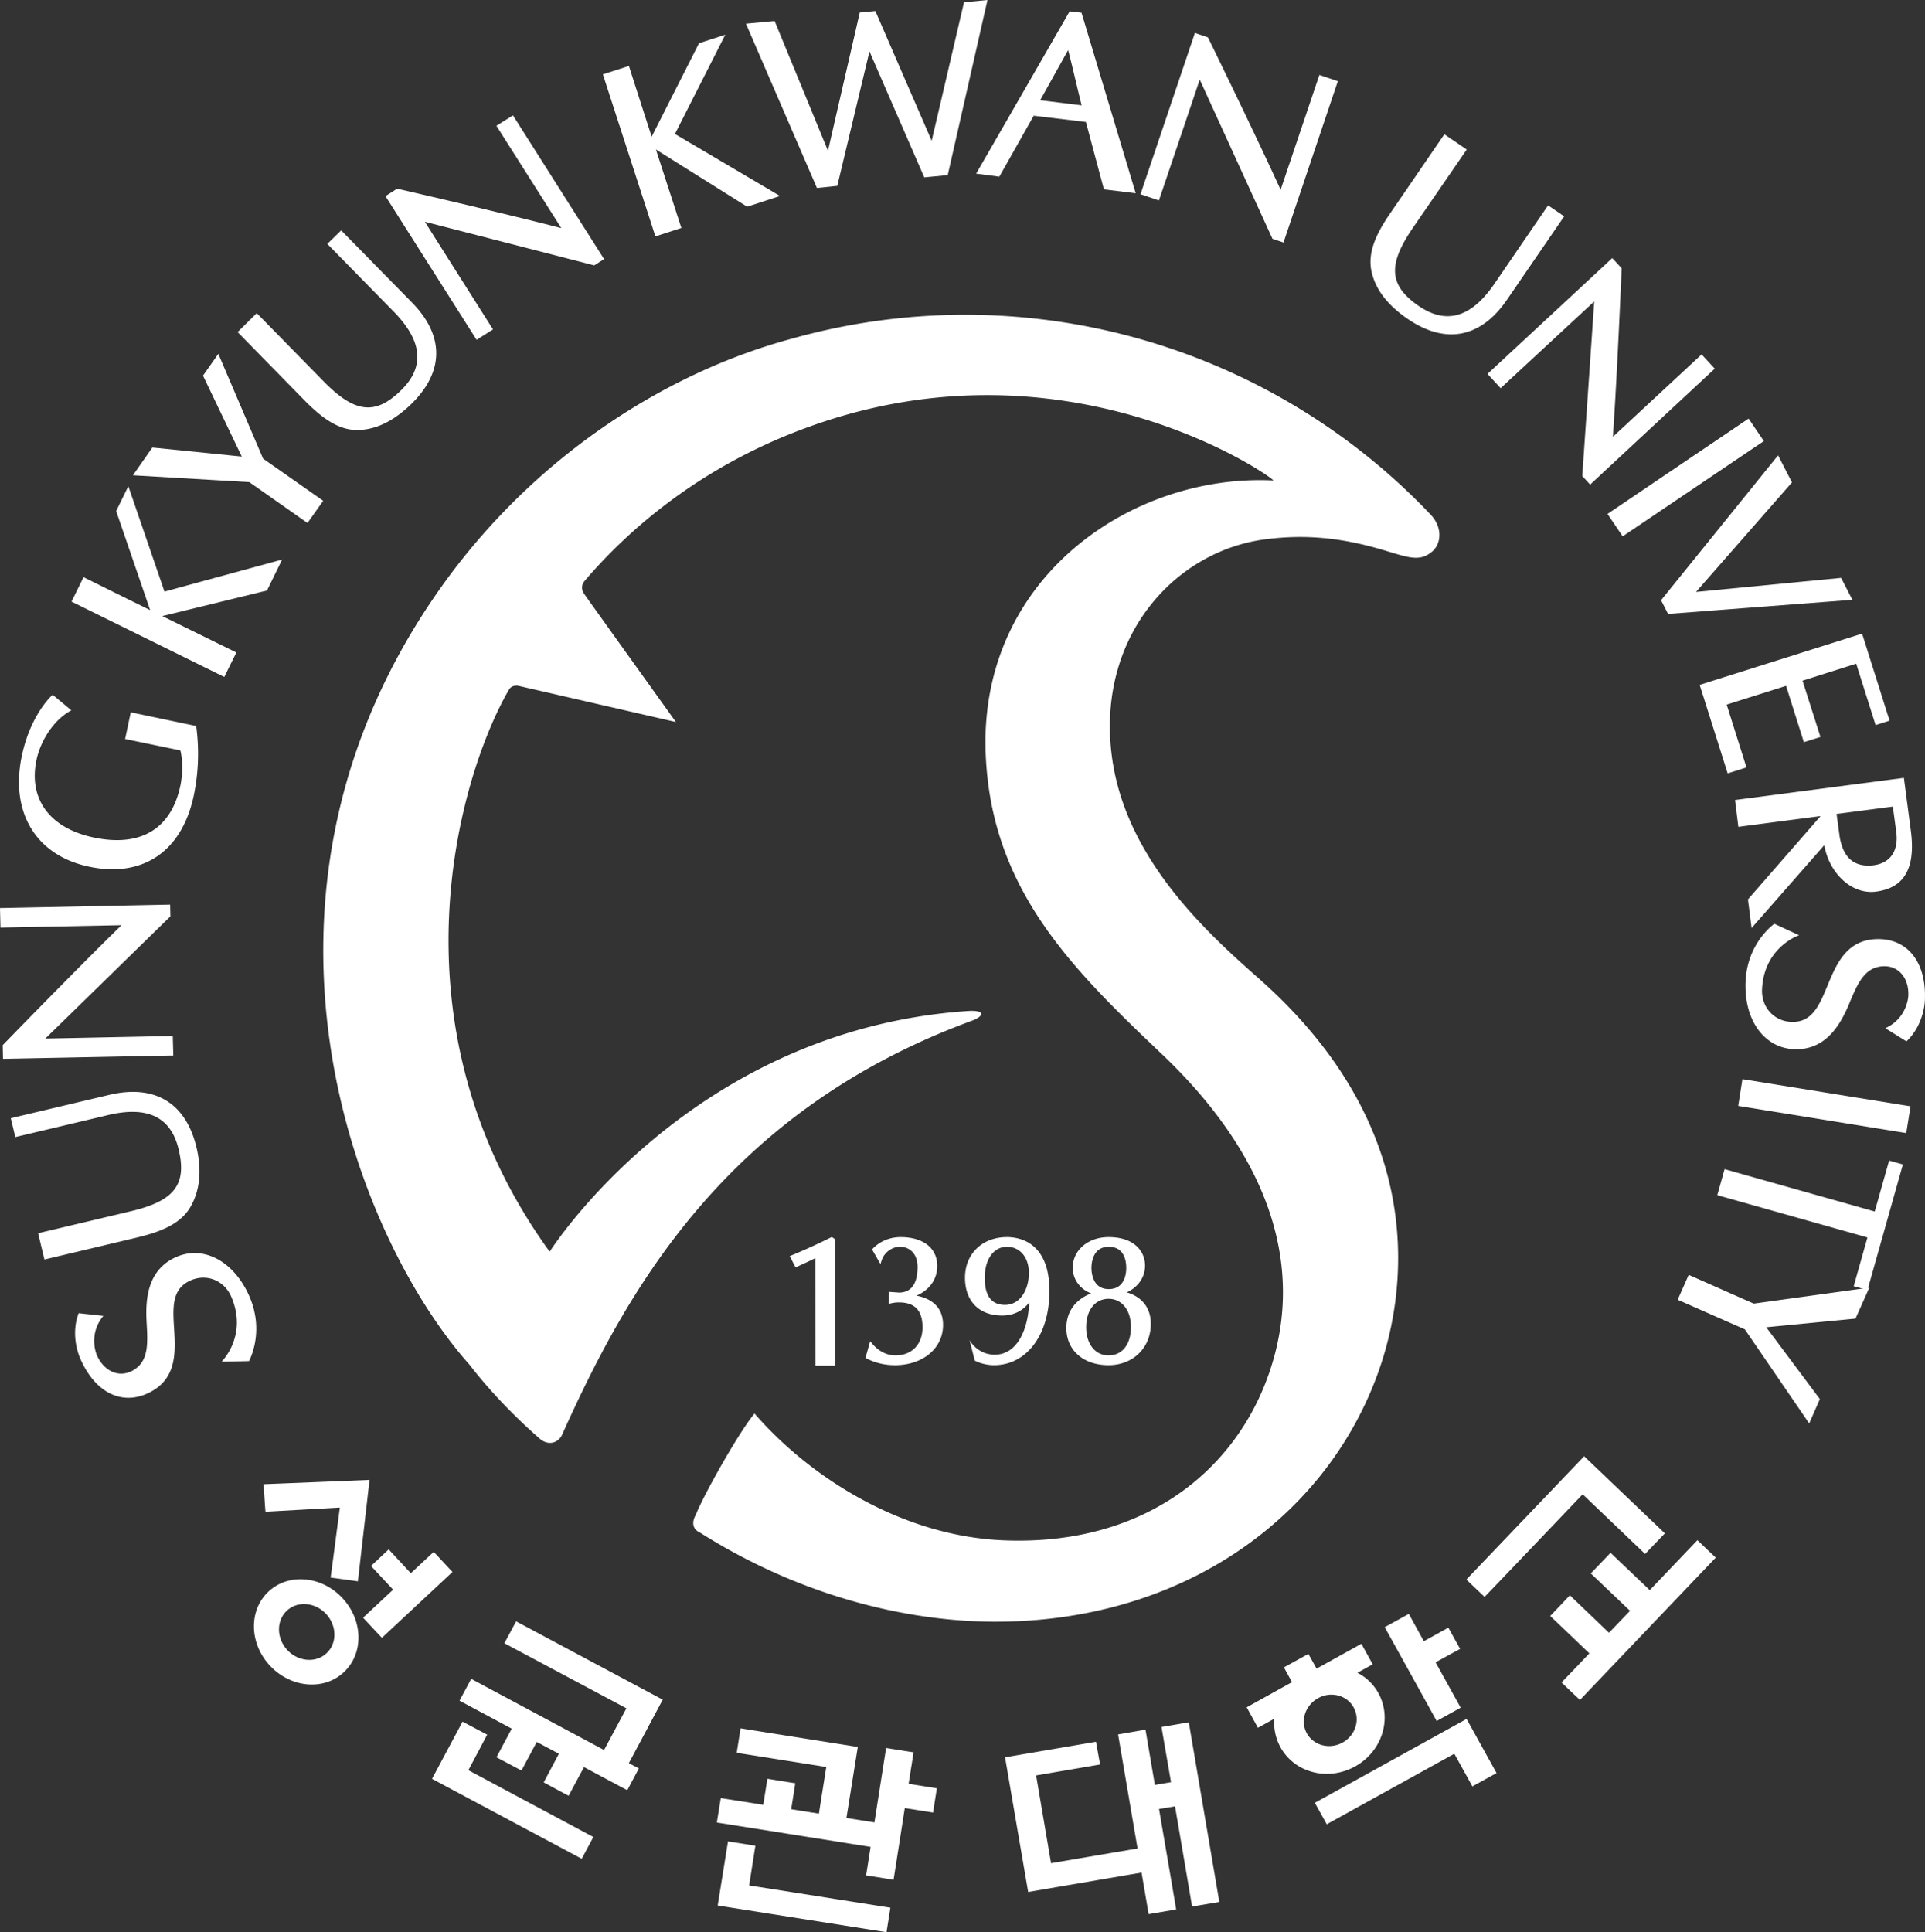 <svg xmlns="http://www.w3.org/2000/svg" xml:space="preserve" width="697.413" height="700" viewBox="0 0 697.413 700"><rect x="0" y="0" width="697.413" height="700" fill="#333333" stroke="none"/><path d="M511.291 135.384s-2.634-2.773-2.975-3.102c.374-.346 6.302-6.006 6.302-6.006l-3.382-3.526s-5.917 5.682-6.275 6.018c-.307-.336-2.843-2.986-3.156-3.321.357-.32 6.286-6 6.286-6s-4.125-4.335-4.471-4.674c.313-.303 2.623-2.503 2.953-2.806.346.37 21.452 22.47 21.804 22.85-.33.296-2.617 2.492-2.942 2.799-.352-.364-7.65-8.023-7.65-8.023s-5.95 5.664-6.29 5.993c-.088-.093-.204-.202-.204-.202" style="fill:#fff;fill-opacity:1;fill-rule:nonzero;stroke:none;stroke-width:.55" transform="matrix(2.257 0 0 -2.257 -570.944 868.572)"/><path d="M520.216 138.716c-.38.341-12.587 12.016-12.967 12.373-.115-.11-.214-.232-.214-.232s-18.335-19.18-18.687-19.565c.308-.303 2.607-2.481 2.92-2.782.38.363 15.745 16.474 15.745 16.474l10.025-9.579 3.178 3.31M296.068 129.367c-3.2-2.986-3.113-8.32.225-11.89 3.338-3.585 8.667-4.058 11.857-1.061 3.233 2.996 3.118 8.343-.226 11.911-3.327 3.575-8.656 4.037-11.856 1.04zm2.942-3.07c1.721 1.6 4.52 1.364 6.297-.515 1.748-1.893 1.792-4.735.071-6.314-1.683-1.594-4.531-1.374-6.291.511-1.76 1.893-1.782 4.73-.077 6.318M325.39 132.733s-2.491 2.672-2.794 3.001c-.34-.296-3.684-3.42-3.684-3.42s-3.245 3.487-3.553 3.822c-.302-.29-2.535-2.376-2.837-2.666.313-.32 3.547-3.8 3.547-3.8l-4.823-4.498c.291-.314 2.705-2.905 3.03-3.225.352.331 10.976 10.236 11.328 10.571-.104.106-.214.215-.214.215M311.944 147.271s-16.168-.652-16.663-.674c.022-.44.248-3.989.303-4.417.473.033 11.933.67 11.933.67s-1.408-10.755-1.479-11.24c.429-.05 3.948-.533 4.377-.6.055.496 1.804 15.718 1.87 16.285-.16 0-.34-.023-.34-.023M444.321 78.802l4.372.741-4.9 28.828c-.148-.01-.296-.045-.296-.045s-3.64-.62-4.086-.698c.077-.484 1.528-8.86 1.528-8.86l-2.59-.44s-1.43 8.376-1.501 8.872l-4.405-.765 3.124-18.312c-3.498-.59-13.886-2.359-13.886-2.359l-2.397 14.09s9.766 1.664 10.267 1.752l-.655 3.641h-.05l-14.545-2.485c.88-5.196 3.64-21.2 3.707-21.619l18.202 3.113 1.139-6.67 4.415.754c-.066.494-2.75 16.124-2.75 16.124l2.569.427s2.662-15.606 2.739-16.09M355.262 101.113l-1.353.708 5.444 10.202-.27.13-23.272 12.434-1.881-3.514c.429-.23 19.588-10.446 19.588-10.446s-2.188-4.082-3.585-6.694L328.6 115.355l-1.87-3.504c.43-.226 8.381-4.492 8.381-4.492s-2.238-4.174-2.441-4.597l4.009-2.125c.203.398 2.447 4.589 2.447 4.589l3.558-1.892s-2.227-4.202-2.442-4.598l3.998-2.15c.226.413 2.47 4.608 2.47 4.608s6.521-3.493 6.95-3.712l1.859 3.498c-.121.055-.258.133-.258.133zm-24.093 5.284-3.954 2.09-4.9-9.18 24.032-12.834 1.865 3.497c-.451.237-20.062 10.724-20.062 10.724s2.794 5.269 3.02 5.703M374.217 88.563a6.653 6.653 0 0 0-.291.054s-3.674.584-4.103.644l-1.655-10.29 27.1-4.283.622 3.931c-.473.078-22.673 3.575-22.673 3.575s.923 5.896 1 6.369zm24.598 9.948s.726 4.586.803 5.048c-.126.022-.28.043-.28.043s-3.685.578-4.136.655l-1.875-11.943-4.493.709 1.826 11.417c-.16.032-.297.032-.297.032s-18.037 2.853-18.521 2.943l-.622-3.933c.484-.071 14.38-2.277 14.38-2.277s-.824-5.14-1.182-7.485l-4.454.71s.6 3.729.654 4.18c-.11.005-.269.028-.269.028s-3.767.603-4.207.68c-.066-.455-.66-4.18-.66-4.18s-6.357 1.008-6.819 1.075l-.632-3.92 24.68-3.913-.72-4.575 4.405-.698c.088.472 1.803 11.505 1.803 11.505s4.086-.644 4.543-.722l.605 3.902c-.451.064-4.532.719-4.532.719M478.862 125.644s-3.222-1.776-3.63-1.991c.248-.417 8.123-14.64 8.348-15.067.363.215 3.481 1.925 3.855 2.14l-4.03 7.28s3.536 1.952 3.942 2.156a452.14 452.14 0 0 0-1.891 3.41c-.396-.227-3.938-2.173-3.938-2.173s-2.194 3.985-2.42 4.404c-.126-.088-.236-.159-.236-.159M488.123 108.777S464.47 95.695 464.02 95.458c.214-.384 1.71-3.07 1.913-3.447.44.247 20.48 11.323 20.48 11.323l2.903-5.242c.374.204 3.476 1.92 3.877 2.14-.236.419-4.575 8.266-4.812 8.689l-.258-.144M471.493 120.98l-7.193-3.986-1.314 2.364-3.927-2.16 1.298-2.372-7.27-4.04 1.804-3.285 2.629 1.458a8.191 8.191 0 0 1 .99-4.586c2.265-4.103 7.616-5.488 11.966-3.08 4.328 2.382 6.016 7.666 3.74 11.78a7.96 7.96 0 0 1-3.355 3.255l2.452 1.364zm-3.024-15.852c-2.063-1.15-4.642-.476-5.736 1.484-1.089 1.974-.27 4.487 1.815 5.647 2.05 1.139 4.63.473 5.702-1.49 1.084-1.968.303-4.493-1.781-5.641M558.991 217.679l-3.387 2.117c3.569 1.633 3.684 5.186 3.684 5.186.143 2.771-1.49 4.778-3.844 4.756-3.156-.01-4.306-2.793-5.636-5.994-1.43-3.437-3.624-7.055-8.013-7.314-5.317-.308-8.903 4.383-8.628 10.828.258 6.286 4.62 9.294 4.62 9.294l3.975-1.837s-5.598-1.848-5.95-8.606c-.17-2.997 2.018-5.318 4.96-5.307 3.124.033 4.251 2.7 5.544 5.824 1.44 3.48 3.08 7.44 8.089 7.473 4.883.033 7.825-3.844 7.54-9.87 0 0-.089-3.845-2.954-6.55M265.586 174.048l3.965-.43c-2.492-3.028-1.056-6.268-1.056-6.268 1.1-2.558 3.437-3.658 5.576-2.612 2.816 1.407 2.623 4.393 2.425 7.854-.214 3.733.187 7.945 4.01 10.107 4.64 2.605 9.925-.056 12.499-5.972 2.502-5.77-.072-10.367-.072-10.367l-4.405-.1s4.23 4.115 1.59 10.358c-1.15 2.76-4.136 3.898-6.775 2.588-2.816-1.386-2.645-4.284-2.431-7.66.225-3.766.462-8.045-4.014-10.256-4.372-2.16-8.722.021-11.087 5.564 0 0-1.622 3.493-.225 7.194M261.417 273.314l-.286-.27c-.495-.51-3.398-3.54-4.663-9.535-1.925-9.195 2.354-16.025 10.828-17.795 8.623-1.81 14.908 2.48 16.784 11.477.73 3.525.874 7.132.423 10.767l-.055.341-10.493 2.2-.907-4.284 8.876-1.837c.484-2.062.291-4.19 0-5.637-1.463-6.95-6.38-9.915-13.87-8.348-7 1.463-10.569 6.083-9.232 12.473.698 3.211 2.799 6.379 5.41 7.847l.182.11-2.997 2.491M288.012 328.037l-2.459-3.497 6.22-12.99-14.353 1.452-3.113-4.46 18.676-1.094c.22-.149 9.337-6.56 9.337-6.56l2.525 3.563s-9.443 6.626-9.646 6.758l-7.187 16.828M543.374 156.356l1.715 3.905-8.611 11.531 14.336 1.389 2.216 4.97-18.543-2.563c-.253.092-10.449 4.614-10.449 4.614l-1.77-3.993s10.547-4.653 10.772-4.745l10.334-15.108M279.367 289.878l-5.802 16.916-1.952-3.987 5.455-15.904c-.753.363-10.696 5.285-10.696 5.285l-1.925-3.921 24.521-12.093 1.936 3.926-11.895 5.846 16.811 4.102 2.431 4.972-18.884-5.142M361.305 363.331l8.079 15.931-4.213-1.363-7.6-14.997c-.27.787-3.651 11.345-3.651 11.345l-4.18-1.342 8.43-26.017 4.169 1.353-4.091 12.599 14.65-9.184 5.273 1.721-16.866 9.954M384.1 354.664l3.266.336 5.164 21.584 8.799-20.22 3.767.363 6.379 28.106-3.767-.363-5.192-22.233-9.04 20.825-2.502-.236-5.104-22.19-8.562 20.826-4.603-.429 11.394-26.369M426.57 382.793l-1.903.225-15.007-26.055 3.717-.484 5.522 9.783 8.375-1.006 2.892-10.817 5.104-.622zm-2.15-5.994c.45-1.6 1.87-7.787 2.177-8.87l-6.66.819 4.483 8.05M533.65 317.644l-22.65-15.3 2.436-3.596 22.662 15.283-2.447 3.613M559.646 207.258l-26.985 4.36-.676-4.294 26.973-4.361.688 4.295M492.825 339.25c-3.822-5.56-7.842-6.462-12.137-3.52-4.812 3.306-4.96 6.638-.935 12.522l8.65 12.577-3.59 2.453-8.838-12.902c-1.88-2.782-3.607-5.983-2.827-9.238.655-2.838 2.59-5.307 5.747-7.474 6.038-4.146 11.708-3.14 15.953 3.03l9.2 13.413-2.584 1.76-8.64-12.621M316.228 334.752c4.702-4.834 4.834-8.937 1.116-12.566-4.179-4.103-7.495-3.619-12.477 1.48l-10.69 10.904-3.07-3.04 10.933-11.159c2.387-2.376 5.175-4.696 8.53-4.553 2.908.093 5.68 1.512 8.44 4.185 5.23 5.136 5.34 10.894.116 16.244l-11.394 11.61-2.222-2.173 10.718-10.932M270.298 205.85c6.556 1.562 10.152-.468 11.345-5.516 1.364-5.714-.764-8.282-7.699-9.926l-14.858-3.525 1.011-4.219 15.222 3.62c3.24.814 6.665 2.007 8.299 4.96 1.407 2.535 1.776 5.692.885 9.42-1.7 7.143-6.704 10.163-13.996 8.43l-15.81-3.745.726-3.03 14.875 3.53M519.6 288.492l1.128-2.2 29.58 2.266-1.804 3.52-23.294-2.255 15.403 17.581-2.233 4.339-18.78-23.25M530.131 271.736c.814.258 8.739 2.76 9.536 3.008l2.854-9.035 2.667.83-2.881 9.04c.786.248 7.853 2.481 8.617 2.729l3.113-9.86 2.243.709-4.41 13.973-26.072-8.226 4.493-14.21 3.019.956-3.179 10.086" style="fill:#fff;fill-opacity:1;fill-rule:nonzero;stroke:none;stroke-width:.55" transform="matrix(2.257 0 0 -2.257 -570.944 868.572)"/><path d="m558.42 197.925-2.211.622-2.31-8.172c-.89.247-24.103 6.797-24.103 6.797l-1.171-4.174 24.103-6.791-2.205-7.83 2.216-.6 5.68 20.148M531.473 256.42l.534-4.305 13.203 1.726-11.664-13.374.589-4.591 11.664 13.297c.775-4.45 4.36-7.974 8.304-7.457 4.476.583 6.379 3.673 5.603 9.7l-1.127 8.557zm16.3-2.232c.775.093 8.221 1.072 9.035 1.177l.55-4.103c.44-3.415-1.364-5.108-3.827-5.334-2.558-.247-4.67.825-5.274 4.68l-.484 3.58M335.305 366.317l-2.656-1.672 10.42-16.426c-9.623 2.491-26.357 6.33-26.357 6.33l-1.87-1.194 14.628-23.069 2.634 1.672s-6.082 9.59-10.943 17.284l27.194-7.006 1.578 1.012-14.628 23.07M252.965 239.076l.077-3.129 19.429.38c-7.11-6.919-19.066-19.248-19.066-19.248l.044-2.205 27.337.539-.088 3.134s-11.34-.236-20.463-.417l20.089 19.62-.044 1.881-27.315-.555M467.715 371.805l-2.964 1.001-6.22-18.433c-4.113 9.035-11.663 24.46-11.663 24.46l-2.096.715-8.732-25.89 2.953-1s3.651 10.761 6.555 19.406l11.675-25.56 1.77-.594 8.722 25.895M528.218 325.656l-2.107 2.288-14.243-13.226c.688 9.904 1.408 27.056 1.408 27.056l-1.512 1.633-20.023-18.592 2.107-2.288s8.342 7.726 15.023 13.924l-1.919-28.024 1.265-1.375 20 18.604M339.578 153.933c-2.64 2.298-7.177 6.571-11.213 11.806-18.582 20.837-39.77 75.427-4.499 124.975 14.562 20.418 35.443 34.166 56.192 39.754a103.004 103.004 0 0 0 102.61-28.294c1.897-2.062 1.633-4.669.17-5.884-2.095-1.77-4.009-.847-8.26.385-6.626 1.925-12.34 2.387-18.472 1.6-14.21-1.815-26.533-15.002-24.823-33.413 1.545-16.822 14.512-28.959 23.63-36.982 31.962-28.162 21.277-58.341 18.664-64.968-8.848-22.501-31.5-38.385-60.865-38.385-12.214 0-29.839 3.169-47.54 14.403-.688.297-1.381 1.21-.534 2.728 1.364 3.414 7.011 13.4 9.442 16.284 8.826-10.174 23.669-19.755 40.2-20.359 22.557-.835 37.097 11.388 42.415 26.887 6.005 17.408-.374 35.166-17.24 51.18-14.53 13.802-27.507 26.572-28.277 48.47-.946 28.046 23.487 44.703 46.171 43.597.688-.044-31.373 23.092-72.518 9.31-20.138-6.741-32.193-18.62-37.983-25.39-.858-1.05-.297-1.847-.011-2.265.638-.924 14.622-20.43 14.622-20.43l-25.241 5.802s-1.045.259-1.556-.605c-8.002-13.82-19.842-53.81 6.538-90.22 0 0 22.481 35.607 67.107 38.637 2.975.193 2.59-.863.633-1.572-39.859-14.661-55.592-43.894-65.744-66.44-.643-1.393-2.287-1.805-3.618-.61" style="fill:#fff;fill-opacity:1;fill-rule:nonzero;stroke:none;stroke-width:.55" transform="matrix(2.257 0 0 -2.257 -570.944 868.572)"/><path d="M380.673 181.406s2.48 1.106 3.19 1.497l.01-17.284h3.113v20.32l-.495.345-.181-.088a93.93 93.93 0 0 0-6.583-2.986l.946-1.804M397.276 175.78c2.535 0 3.772-1.302 3.772-3.998 0-2.74-1.71-4.51-4.36-4.51-1.904 0-3.201 1.277-3.663 1.827l-.385.45-.754-2.695.226-.11c1.094-.515 2.491-1.04 4.531-1.04 4.46 0 7.7 2.708 7.7 6.458 0 3.426-2.652 4.4-4.274 4.702 1.771.741 3.344 2.352 3.344 4.767 0 2.86-2.25 4.62-5.846 4.632-3.052.01-4.62-1.986-4.62-1.986l1.343-2.332.225.666c.357 1.04 1.463 2.094 2.937 2.094 1.275 0 2.799-.853 2.799-3.254 0-1.872-.523-4.093-2.975-4.093l-1.623.116v-1.92s.902.25 1.623.225M408.599 169.73l.835-3.288s1.293-.748 3.13-.737c5.207.012 8.859 4.885 8.859 11.9 0 7.81-4.768 8.658-6.82 8.658-3.964 0-6.736-2.686-6.736-6.522 0-3.747 2.255-6.067 5.95-6.067 1.837 0 3.3.73 4.361 2.095-.181-4.372-1.936-8.37-5.51-8.38-2.854-.01-4.07 2.341-4.07 2.341zm5.691 5.654c-2.177 0-3.255 1.424-3.255 4.357 0 2.969 1.44 4.964 3.558 4.964 2.106 0 3.53-1.689 3.53-4.202 0-2.556-1.309-5.119-3.833-5.119M433.829 177.39c1.77.793 2.942 2.393 2.942 4.297 0 2.105-1.534 4.576-5.857 4.576-3.283 0-5.752-2.108-5.752-4.911 0-2.09 1.414-3.553 2.953-4.125-2.535-.997-3.976-2.932-3.976-5.561 0-3.568 2.728-5.961 6.775-5.961 3.921 0 6.78 2.784 6.78 6.627 0 3.542-2.622 4.713-3.865 5.059zm-5.664 3.923c0 .804.209 3.392 2.782 3.392 2.547 0 2.805-2.363 2.805-3.392 0-.797-.181-3.398-2.805-3.398-2.573 0-2.782 2.6-2.782 3.398zm2.75-14.04c-2.156 0-3.597 1.826-3.597 4.543 0 2.716 1.44 4.541 3.596 4.541 2.15 0 3.591-1.825 3.591-4.54 0-2.76-1.396-4.544-3.59-4.544" style="fill:#fff;fill-opacity:1;fill-rule:nonzero;stroke:none;stroke-width:.55" transform="matrix(2.257 0 0 -2.257 -570.944 868.572)"/></svg>